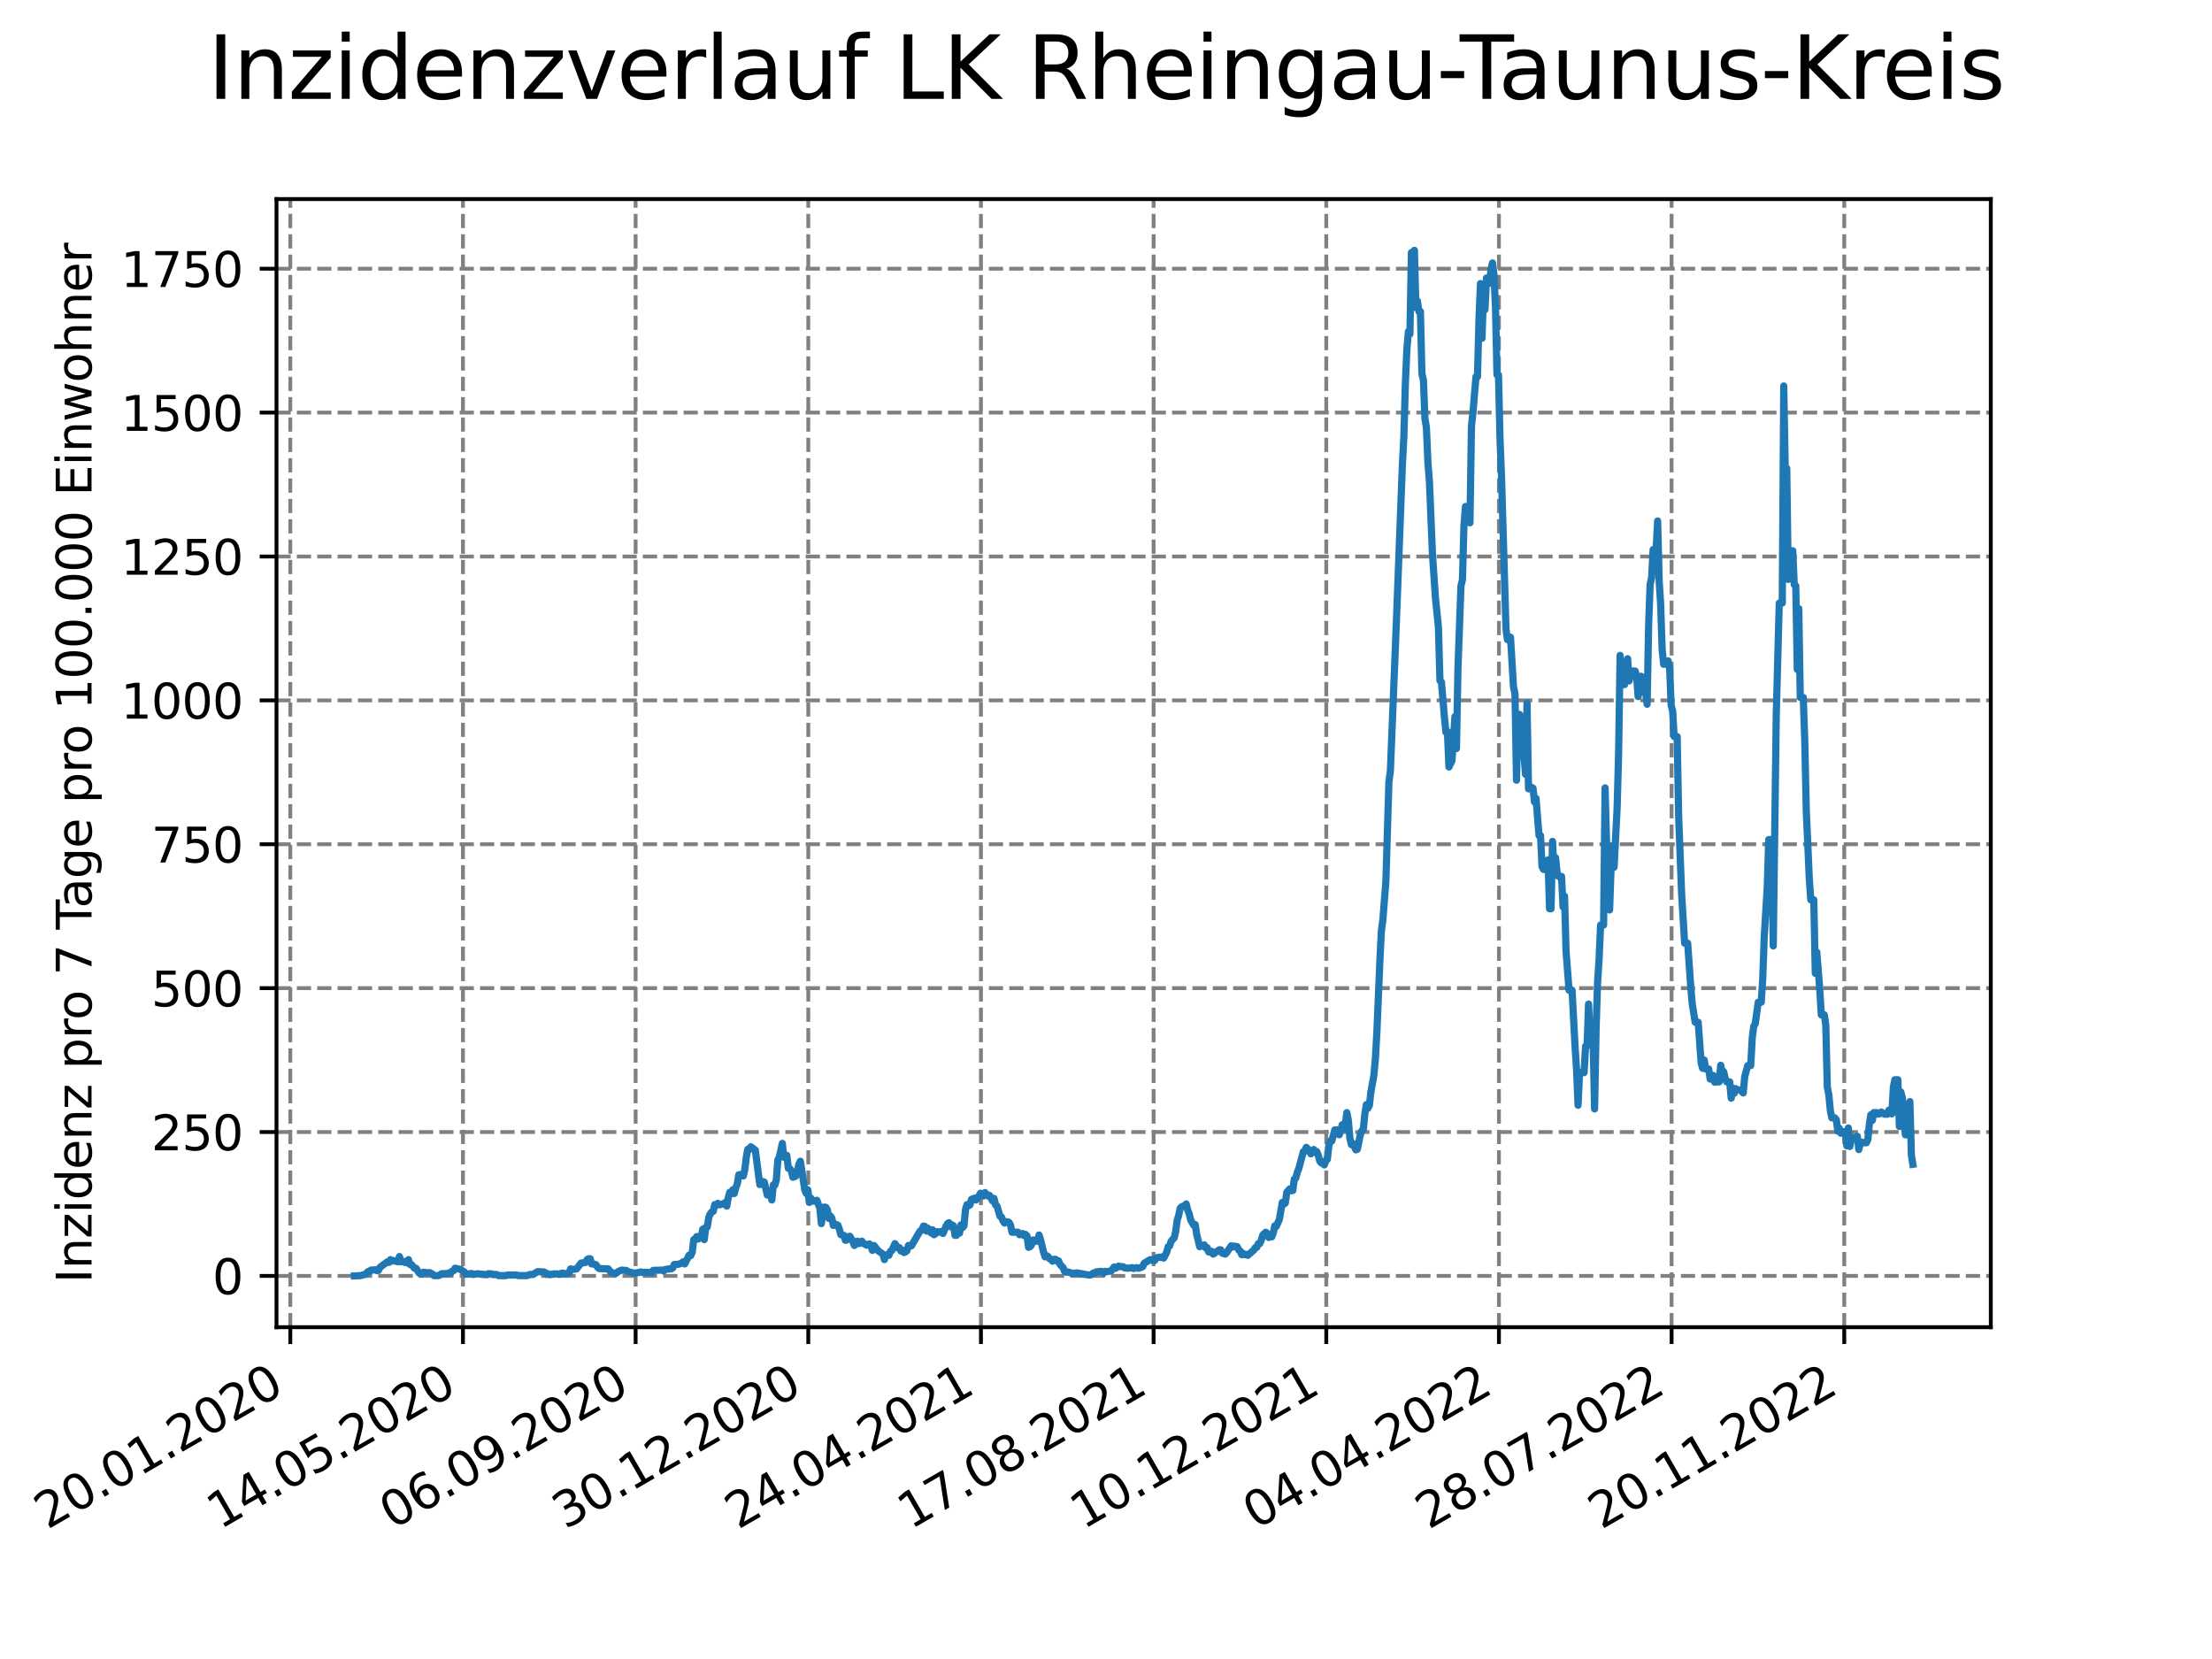<?xml version="1.0" encoding="utf-8" standalone="no"?>
<!DOCTYPE svg PUBLIC "-//W3C//DTD SVG 1.1//EN"
  "http://www.w3.org/Graphics/SVG/1.1/DTD/svg11.dtd">
<svg xmlns:xlink="http://www.w3.org/1999/xlink" width="460.8pt" height="345.6pt" viewBox="0 0 460.8 345.6" xmlns="http://www.w3.org/2000/svg" version="1.1">
 <defs>
  <style type="text/css">*{stroke-linejoin: round; stroke-linecap: butt}</style>
 </defs>
 <g id="figure_1">
  <g id="patch_1">
   <path d="M 0 345.6 
L 460.8 345.6 
L 460.8 0 
L 0 0 
z
" style="fill: #ffffff"/>
  </g>
  <g id="axes_1">
   <g id="patch_2">
    <path d="M 57.6 276.48 
L 414.72 276.48 
L 414.72 41.472 
L 57.6 41.472 
z
" style="fill: #ffffff"/>
   </g>
   <g id="matplotlib.axis_1">
    <g id="xtick_1">
     <g id="line2d_1">
      <path d="M 60.475 276.48 
L 60.475 41.472 
" clip-path="url(#p8f40df8f2f)" style="fill: none; stroke-dasharray: 2.96,1.28; stroke-dashoffset: 0; stroke: #808080; stroke-width: 0.8"/>
     </g>
     <g id="line2d_2">
      <defs>
       <path id="m6122c635f5" d="M 0 0 
L 0 3.5 
" style="stroke: #000000; stroke-width: 0.8"/>
      </defs>
      <g>
       <use xlink:href="#m6122c635f5" x="60.475" y="276.48" style="stroke: #000000; stroke-width: 0.8"/>
      </g>
     </g>
     <g id="text_1">
      <!-- 20.01.2020 -->
      <g transform="translate(9.85 318.689) rotate(-30) scale(0.1 -0.1)">
       <defs>
        <path id="DejaVuSans-32" d="M 1228 531 
L 3431 531 
L 3431 0 
L 469 0 
L 469 531 
Q 828 903 1448 1529 
Q 2069 2156 2228 2338 
Q 2531 2678 2651 2914 
Q 2772 3150 2772 3378 
Q 2772 3750 2511 3984 
Q 2250 4219 1831 4219 
Q 1534 4219 1204 4116 
Q 875 4013 500 3803 
L 500 4441 
Q 881 4594 1212 4672 
Q 1544 4750 1819 4750 
Q 2544 4750 2975 4387 
Q 3406 4025 3406 3419 
Q 3406 3131 3298 2873 
Q 3191 2616 2906 2266 
Q 2828 2175 2409 1742 
Q 1991 1309 1228 531 
z
" transform="scale(0.016)"/>
        <path id="DejaVuSans-30" d="M 2034 4250 
Q 1547 4250 1301 3770 
Q 1056 3291 1056 2328 
Q 1056 1369 1301 889 
Q 1547 409 2034 409 
Q 2525 409 2770 889 
Q 3016 1369 3016 2328 
Q 3016 3291 2770 3770 
Q 2525 4250 2034 4250 
z
M 2034 4750 
Q 2819 4750 3233 4129 
Q 3647 3509 3647 2328 
Q 3647 1150 3233 529 
Q 2819 -91 2034 -91 
Q 1250 -91 836 529 
Q 422 1150 422 2328 
Q 422 3509 836 4129 
Q 1250 4750 2034 4750 
z
" transform="scale(0.016)"/>
        <path id="DejaVuSans-2e" d="M 684 794 
L 1344 794 
L 1344 0 
L 684 0 
L 684 794 
z
" transform="scale(0.016)"/>
        <path id="DejaVuSans-31" d="M 794 531 
L 1825 531 
L 1825 4091 
L 703 3866 
L 703 4441 
L 1819 4666 
L 2450 4666 
L 2450 531 
L 3481 531 
L 3481 0 
L 794 0 
L 794 531 
z
" transform="scale(0.016)"/>
       </defs>
       <use xlink:href="#DejaVuSans-32"/>
       <use xlink:href="#DejaVuSans-30" x="63.623"/>
       <use xlink:href="#DejaVuSans-2e" x="127.246"/>
       <use xlink:href="#DejaVuSans-30" x="159.033"/>
       <use xlink:href="#DejaVuSans-31" x="222.656"/>
       <use xlink:href="#DejaVuSans-2e" x="286.279"/>
       <use xlink:href="#DejaVuSans-32" x="318.066"/>
       <use xlink:href="#DejaVuSans-30" x="381.689"/>
       <use xlink:href="#DejaVuSans-32" x="445.312"/>
       <use xlink:href="#DejaVuSans-30" x="508.936"/>
      </g>
     </g>
    </g>
    <g id="xtick_2">
     <g id="line2d_3">
      <path d="M 96.443 276.48 
L 96.443 41.472 
" clip-path="url(#p8f40df8f2f)" style="fill: none; stroke-dasharray: 2.96,1.28; stroke-dashoffset: 0; stroke: #808080; stroke-width: 0.8"/>
     </g>
     <g id="line2d_4">
      <g>
       <use xlink:href="#m6122c635f5" x="96.443" y="276.48" style="stroke: #000000; stroke-width: 0.8"/>
      </g>
     </g>
     <g id="text_2">
      <!-- 14.05.2020 -->
      <g transform="translate(45.818 318.689) rotate(-30) scale(0.1 -0.1)">
       <defs>
        <path id="DejaVuSans-34" d="M 2419 4116 
L 825 1625 
L 2419 1625 
L 2419 4116 
z
M 2253 4666 
L 3047 4666 
L 3047 1625 
L 3713 1625 
L 3713 1100 
L 3047 1100 
L 3047 0 
L 2419 0 
L 2419 1100 
L 313 1100 
L 313 1709 
L 2253 4666 
z
" transform="scale(0.016)"/>
        <path id="DejaVuSans-35" d="M 691 4666 
L 3169 4666 
L 3169 4134 
L 1269 4134 
L 1269 2991 
Q 1406 3038 1543 3061 
Q 1681 3084 1819 3084 
Q 2600 3084 3056 2656 
Q 3513 2228 3513 1497 
Q 3513 744 3044 326 
Q 2575 -91 1722 -91 
Q 1428 -91 1123 -41 
Q 819 9 494 109 
L 494 744 
Q 775 591 1075 516 
Q 1375 441 1709 441 
Q 2250 441 2565 725 
Q 2881 1009 2881 1497 
Q 2881 1984 2565 2268 
Q 2250 2553 1709 2553 
Q 1456 2553 1204 2497 
Q 953 2441 691 2322 
L 691 4666 
z
" transform="scale(0.016)"/>
       </defs>
       <use xlink:href="#DejaVuSans-31"/>
       <use xlink:href="#DejaVuSans-34" x="63.623"/>
       <use xlink:href="#DejaVuSans-2e" x="127.246"/>
       <use xlink:href="#DejaVuSans-30" x="159.033"/>
       <use xlink:href="#DejaVuSans-35" x="222.656"/>
       <use xlink:href="#DejaVuSans-2e" x="286.279"/>
       <use xlink:href="#DejaVuSans-32" x="318.066"/>
       <use xlink:href="#DejaVuSans-30" x="381.689"/>
       <use xlink:href="#DejaVuSans-32" x="445.312"/>
       <use xlink:href="#DejaVuSans-30" x="508.936"/>
      </g>
     </g>
    </g>
    <g id="xtick_3">
     <g id="line2d_5">
      <path d="M 132.412 276.48 
L 132.412 41.472 
" clip-path="url(#p8f40df8f2f)" style="fill: none; stroke-dasharray: 2.96,1.28; stroke-dashoffset: 0; stroke: #808080; stroke-width: 0.8"/>
     </g>
     <g id="line2d_6">
      <g>
       <use xlink:href="#m6122c635f5" x="132.412" y="276.48" style="stroke: #000000; stroke-width: 0.8"/>
      </g>
     </g>
     <g id="text_3">
      <!-- 06.09.2020 -->
      <g transform="translate(81.787 318.689) rotate(-30) scale(0.1 -0.1)">
       <defs>
        <path id="DejaVuSans-36" d="M 2113 2584 
Q 1688 2584 1439 2293 
Q 1191 2003 1191 1497 
Q 1191 994 1439 701 
Q 1688 409 2113 409 
Q 2538 409 2786 701 
Q 3034 994 3034 1497 
Q 3034 2003 2786 2293 
Q 2538 2584 2113 2584 
z
M 3366 4563 
L 3366 3988 
Q 3128 4100 2886 4159 
Q 2644 4219 2406 4219 
Q 1781 4219 1451 3797 
Q 1122 3375 1075 2522 
Q 1259 2794 1537 2939 
Q 1816 3084 2150 3084 
Q 2853 3084 3261 2657 
Q 3669 2231 3669 1497 
Q 3669 778 3244 343 
Q 2819 -91 2113 -91 
Q 1303 -91 875 529 
Q 447 1150 447 2328 
Q 447 3434 972 4092 
Q 1497 4750 2381 4750 
Q 2619 4750 2861 4703 
Q 3103 4656 3366 4563 
z
" transform="scale(0.016)"/>
        <path id="DejaVuSans-39" d="M 703 97 
L 703 672 
Q 941 559 1184 500 
Q 1428 441 1663 441 
Q 2288 441 2617 861 
Q 2947 1281 2994 2138 
Q 2813 1869 2534 1725 
Q 2256 1581 1919 1581 
Q 1219 1581 811 2004 
Q 403 2428 403 3163 
Q 403 3881 828 4315 
Q 1253 4750 1959 4750 
Q 2769 4750 3195 4129 
Q 3622 3509 3622 2328 
Q 3622 1225 3098 567 
Q 2575 -91 1691 -91 
Q 1453 -91 1209 -44 
Q 966 3 703 97 
z
M 1959 2075 
Q 2384 2075 2632 2365 
Q 2881 2656 2881 3163 
Q 2881 3666 2632 3958 
Q 2384 4250 1959 4250 
Q 1534 4250 1286 3958 
Q 1038 3666 1038 3163 
Q 1038 2656 1286 2365 
Q 1534 2075 1959 2075 
z
" transform="scale(0.016)"/>
       </defs>
       <use xlink:href="#DejaVuSans-30"/>
       <use xlink:href="#DejaVuSans-36" x="63.623"/>
       <use xlink:href="#DejaVuSans-2e" x="127.246"/>
       <use xlink:href="#DejaVuSans-30" x="159.033"/>
       <use xlink:href="#DejaVuSans-39" x="222.656"/>
       <use xlink:href="#DejaVuSans-2e" x="286.279"/>
       <use xlink:href="#DejaVuSans-32" x="318.066"/>
       <use xlink:href="#DejaVuSans-30" x="381.689"/>
       <use xlink:href="#DejaVuSans-32" x="445.312"/>
       <use xlink:href="#DejaVuSans-30" x="508.936"/>
      </g>
     </g>
    </g>
    <g id="xtick_4">
     <g id="line2d_7">
      <path d="M 168.38 276.48 
L 168.38 41.472 
" clip-path="url(#p8f40df8f2f)" style="fill: none; stroke-dasharray: 2.96,1.28; stroke-dashoffset: 0; stroke: #808080; stroke-width: 0.8"/>
     </g>
     <g id="line2d_8">
      <g>
       <use xlink:href="#m6122c635f5" x="168.38" y="276.48" style="stroke: #000000; stroke-width: 0.8"/>
      </g>
     </g>
     <g id="text_4">
      <!-- 30.12.2020 -->
      <g transform="translate(117.755 318.689) rotate(-30) scale(0.1 -0.1)">
       <defs>
        <path id="DejaVuSans-33" d="M 2597 2516 
Q 3050 2419 3304 2112 
Q 3559 1806 3559 1356 
Q 3559 666 3084 287 
Q 2609 -91 1734 -91 
Q 1441 -91 1130 -33 
Q 819 25 488 141 
L 488 750 
Q 750 597 1062 519 
Q 1375 441 1716 441 
Q 2309 441 2620 675 
Q 2931 909 2931 1356 
Q 2931 1769 2642 2001 
Q 2353 2234 1838 2234 
L 1294 2234 
L 1294 2753 
L 1863 2753 
Q 2328 2753 2575 2939 
Q 2822 3125 2822 3475 
Q 2822 3834 2567 4026 
Q 2313 4219 1838 4219 
Q 1578 4219 1281 4162 
Q 984 4106 628 3988 
L 628 4550 
Q 988 4650 1302 4700 
Q 1616 4750 1894 4750 
Q 2613 4750 3031 4423 
Q 3450 4097 3450 3541 
Q 3450 3153 3228 2886 
Q 3006 2619 2597 2516 
z
" transform="scale(0.016)"/>
       </defs>
       <use xlink:href="#DejaVuSans-33"/>
       <use xlink:href="#DejaVuSans-30" x="63.623"/>
       <use xlink:href="#DejaVuSans-2e" x="127.246"/>
       <use xlink:href="#DejaVuSans-31" x="159.033"/>
       <use xlink:href="#DejaVuSans-32" x="222.656"/>
       <use xlink:href="#DejaVuSans-2e" x="286.279"/>
       <use xlink:href="#DejaVuSans-32" x="318.066"/>
       <use xlink:href="#DejaVuSans-30" x="381.689"/>
       <use xlink:href="#DejaVuSans-32" x="445.312"/>
       <use xlink:href="#DejaVuSans-30" x="508.936"/>
      </g>
     </g>
    </g>
    <g id="xtick_5">
     <g id="line2d_9">
      <path d="M 204.349 276.48 
L 204.349 41.472 
" clip-path="url(#p8f40df8f2f)" style="fill: none; stroke-dasharray: 2.96,1.28; stroke-dashoffset: 0; stroke: #808080; stroke-width: 0.8"/>
     </g>
     <g id="line2d_10">
      <g>
       <use xlink:href="#m6122c635f5" x="204.349" y="276.48" style="stroke: #000000; stroke-width: 0.8"/>
      </g>
     </g>
     <g id="text_5">
      <!-- 24.04.2021 -->
      <g transform="translate(153.724 318.689) rotate(-30) scale(0.1 -0.1)">
       <use xlink:href="#DejaVuSans-32"/>
       <use xlink:href="#DejaVuSans-34" x="63.623"/>
       <use xlink:href="#DejaVuSans-2e" x="127.246"/>
       <use xlink:href="#DejaVuSans-30" x="159.033"/>
       <use xlink:href="#DejaVuSans-34" x="222.656"/>
       <use xlink:href="#DejaVuSans-2e" x="286.279"/>
       <use xlink:href="#DejaVuSans-32" x="318.066"/>
       <use xlink:href="#DejaVuSans-30" x="381.689"/>
       <use xlink:href="#DejaVuSans-32" x="445.312"/>
       <use xlink:href="#DejaVuSans-31" x="508.936"/>
      </g>
     </g>
    </g>
    <g id="xtick_6">
     <g id="line2d_11">
      <path d="M 240.317 276.48 
L 240.317 41.472 
" clip-path="url(#p8f40df8f2f)" style="fill: none; stroke-dasharray: 2.96,1.28; stroke-dashoffset: 0; stroke: #808080; stroke-width: 0.8"/>
     </g>
     <g id="line2d_12">
      <g>
       <use xlink:href="#m6122c635f5" x="240.317" y="276.48" style="stroke: #000000; stroke-width: 0.8"/>
      </g>
     </g>
     <g id="text_6">
      <!-- 17.08.2021 -->
      <g transform="translate(189.692 318.689) rotate(-30) scale(0.1 -0.1)">
       <defs>
        <path id="DejaVuSans-37" d="M 525 4666 
L 3525 4666 
L 3525 4397 
L 1831 0 
L 1172 0 
L 2766 4134 
L 525 4134 
L 525 4666 
z
" transform="scale(0.016)"/>
        <path id="DejaVuSans-38" d="M 2034 2216 
Q 1584 2216 1326 1975 
Q 1069 1734 1069 1313 
Q 1069 891 1326 650 
Q 1584 409 2034 409 
Q 2484 409 2743 651 
Q 3003 894 3003 1313 
Q 3003 1734 2745 1975 
Q 2488 2216 2034 2216 
z
M 1403 2484 
Q 997 2584 770 2862 
Q 544 3141 544 3541 
Q 544 4100 942 4425 
Q 1341 4750 2034 4750 
Q 2731 4750 3128 4425 
Q 3525 4100 3525 3541 
Q 3525 3141 3298 2862 
Q 3072 2584 2669 2484 
Q 3125 2378 3379 2068 
Q 3634 1759 3634 1313 
Q 3634 634 3220 271 
Q 2806 -91 2034 -91 
Q 1263 -91 848 271 
Q 434 634 434 1313 
Q 434 1759 690 2068 
Q 947 2378 1403 2484 
z
M 1172 3481 
Q 1172 3119 1398 2916 
Q 1625 2713 2034 2713 
Q 2441 2713 2670 2916 
Q 2900 3119 2900 3481 
Q 2900 3844 2670 4047 
Q 2441 4250 2034 4250 
Q 1625 4250 1398 4047 
Q 1172 3844 1172 3481 
z
" transform="scale(0.016)"/>
       </defs>
       <use xlink:href="#DejaVuSans-31"/>
       <use xlink:href="#DejaVuSans-37" x="63.623"/>
       <use xlink:href="#DejaVuSans-2e" x="127.246"/>
       <use xlink:href="#DejaVuSans-30" x="159.033"/>
       <use xlink:href="#DejaVuSans-38" x="222.656"/>
       <use xlink:href="#DejaVuSans-2e" x="286.279"/>
       <use xlink:href="#DejaVuSans-32" x="318.066"/>
       <use xlink:href="#DejaVuSans-30" x="381.689"/>
       <use xlink:href="#DejaVuSans-32" x="445.312"/>
       <use xlink:href="#DejaVuSans-31" x="508.936"/>
      </g>
     </g>
    </g>
    <g id="xtick_7">
     <g id="line2d_13">
      <path d="M 276.286 276.48 
L 276.286 41.472 
" clip-path="url(#p8f40df8f2f)" style="fill: none; stroke-dasharray: 2.96,1.28; stroke-dashoffset: 0; stroke: #808080; stroke-width: 0.8"/>
     </g>
     <g id="line2d_14">
      <g>
       <use xlink:href="#m6122c635f5" x="276.286" y="276.48" style="stroke: #000000; stroke-width: 0.8"/>
      </g>
     </g>
     <g id="text_7">
      <!-- 10.12.2021 -->
      <g transform="translate(225.66 318.689) rotate(-30) scale(0.1 -0.1)">
       <use xlink:href="#DejaVuSans-31"/>
       <use xlink:href="#DejaVuSans-30" x="63.623"/>
       <use xlink:href="#DejaVuSans-2e" x="127.246"/>
       <use xlink:href="#DejaVuSans-31" x="159.033"/>
       <use xlink:href="#DejaVuSans-32" x="222.656"/>
       <use xlink:href="#DejaVuSans-2e" x="286.279"/>
       <use xlink:href="#DejaVuSans-32" x="318.066"/>
       <use xlink:href="#DejaVuSans-30" x="381.689"/>
       <use xlink:href="#DejaVuSans-32" x="445.312"/>
       <use xlink:href="#DejaVuSans-31" x="508.936"/>
      </g>
     </g>
    </g>
    <g id="xtick_8">
     <g id="line2d_15">
      <path d="M 312.254 276.48 
L 312.254 41.472 
" clip-path="url(#p8f40df8f2f)" style="fill: none; stroke-dasharray: 2.96,1.28; stroke-dashoffset: 0; stroke: #808080; stroke-width: 0.8"/>
     </g>
     <g id="line2d_16">
      <g>
       <use xlink:href="#m6122c635f5" x="312.254" y="276.48" style="stroke: #000000; stroke-width: 0.8"/>
      </g>
     </g>
     <g id="text_8">
      <!-- 04.04.2022 -->
      <g transform="translate(261.629 318.689) rotate(-30) scale(0.1 -0.1)">
       <use xlink:href="#DejaVuSans-30"/>
       <use xlink:href="#DejaVuSans-34" x="63.623"/>
       <use xlink:href="#DejaVuSans-2e" x="127.246"/>
       <use xlink:href="#DejaVuSans-30" x="159.033"/>
       <use xlink:href="#DejaVuSans-34" x="222.656"/>
       <use xlink:href="#DejaVuSans-2e" x="286.279"/>
       <use xlink:href="#DejaVuSans-32" x="318.066"/>
       <use xlink:href="#DejaVuSans-30" x="381.689"/>
       <use xlink:href="#DejaVuSans-32" x="445.312"/>
       <use xlink:href="#DejaVuSans-32" x="508.936"/>
      </g>
     </g>
    </g>
    <g id="xtick_9">
     <g id="line2d_17">
      <path d="M 348.223 276.48 
L 348.223 41.472 
" clip-path="url(#p8f40df8f2f)" style="fill: none; stroke-dasharray: 2.96,1.28; stroke-dashoffset: 0; stroke: #808080; stroke-width: 0.8"/>
     </g>
     <g id="line2d_18">
      <g>
       <use xlink:href="#m6122c635f5" x="348.223" y="276.48" style="stroke: #000000; stroke-width: 0.8"/>
      </g>
     </g>
     <g id="text_9">
      <!-- 28.07.2022 -->
      <g transform="translate(297.597 318.689) rotate(-30) scale(0.1 -0.1)">
       <use xlink:href="#DejaVuSans-32"/>
       <use xlink:href="#DejaVuSans-38" x="63.623"/>
       <use xlink:href="#DejaVuSans-2e" x="127.246"/>
       <use xlink:href="#DejaVuSans-30" x="159.033"/>
       <use xlink:href="#DejaVuSans-37" x="222.656"/>
       <use xlink:href="#DejaVuSans-2e" x="286.279"/>
       <use xlink:href="#DejaVuSans-32" x="318.066"/>
       <use xlink:href="#DejaVuSans-30" x="381.689"/>
       <use xlink:href="#DejaVuSans-32" x="445.312"/>
       <use xlink:href="#DejaVuSans-32" x="508.936"/>
      </g>
     </g>
    </g>
    <g id="xtick_10">
     <g id="line2d_19">
      <path d="M 384.191 276.48 
L 384.191 41.472 
" clip-path="url(#p8f40df8f2f)" style="fill: none; stroke-dasharray: 2.96,1.28; stroke-dashoffset: 0; stroke: #808080; stroke-width: 0.8"/>
     </g>
     <g id="line2d_20">
      <g>
       <use xlink:href="#m6122c635f5" x="384.191" y="276.48" style="stroke: #000000; stroke-width: 0.8"/>
      </g>
     </g>
     <g id="text_10">
      <!-- 20.11.2022 -->
      <g transform="translate(333.566 318.689) rotate(-30) scale(0.1 -0.1)">
       <use xlink:href="#DejaVuSans-32"/>
       <use xlink:href="#DejaVuSans-30" x="63.623"/>
       <use xlink:href="#DejaVuSans-2e" x="127.246"/>
       <use xlink:href="#DejaVuSans-31" x="159.033"/>
       <use xlink:href="#DejaVuSans-31" x="222.656"/>
       <use xlink:href="#DejaVuSans-2e" x="286.279"/>
       <use xlink:href="#DejaVuSans-32" x="318.066"/>
       <use xlink:href="#DejaVuSans-30" x="381.689"/>
       <use xlink:href="#DejaVuSans-32" x="445.312"/>
       <use xlink:href="#DejaVuSans-32" x="508.936"/>
      </g>
     </g>
    </g>
   </g>
   <g id="matplotlib.axis_2">
    <g id="ytick_1">
     <g id="line2d_21">
      <path d="M 57.6 265.798 
L 414.72 265.798 
" clip-path="url(#p8f40df8f2f)" style="fill: none; stroke-dasharray: 2.96,1.28; stroke-dashoffset: 0; stroke: #808080; stroke-width: 0.8"/>
     </g>
     <g id="line2d_22">
      <defs>
       <path id="m038fc70885" d="M 0 0 
L -3.5 0 
" style="stroke: #000000; stroke-width: 0.8"/>
      </defs>
      <g>
       <use xlink:href="#m038fc70885" x="57.6" y="265.798" style="stroke: #000000; stroke-width: 0.8"/>
      </g>
     </g>
     <g id="text_11">
      <!-- 0 -->
      <g transform="translate(44.237 269.597) scale(0.1 -0.1)">
       <use xlink:href="#DejaVuSans-30"/>
      </g>
     </g>
    </g>
    <g id="ytick_2">
     <g id="line2d_23">
      <path d="M 57.6 235.824 
L 414.72 235.824 
" clip-path="url(#p8f40df8f2f)" style="fill: none; stroke-dasharray: 2.96,1.28; stroke-dashoffset: 0; stroke: #808080; stroke-width: 0.8"/>
     </g>
     <g id="line2d_24">
      <g>
       <use xlink:href="#m038fc70885" x="57.6" y="235.824" style="stroke: #000000; stroke-width: 0.8"/>
      </g>
     </g>
     <g id="text_12">
      <!-- 250 -->
      <g transform="translate(31.512 239.623) scale(0.1 -0.1)">
       <use xlink:href="#DejaVuSans-32"/>
       <use xlink:href="#DejaVuSans-35" x="63.623"/>
       <use xlink:href="#DejaVuSans-30" x="127.246"/>
      </g>
     </g>
    </g>
    <g id="ytick_3">
     <g id="line2d_25">
      <path d="M 57.6 205.849 
L 414.72 205.849 
" clip-path="url(#p8f40df8f2f)" style="fill: none; stroke-dasharray: 2.96,1.28; stroke-dashoffset: 0; stroke: #808080; stroke-width: 0.8"/>
     </g>
     <g id="line2d_26">
      <g>
       <use xlink:href="#m038fc70885" x="57.6" y="205.849" style="stroke: #000000; stroke-width: 0.8"/>
      </g>
     </g>
     <g id="text_13">
      <!-- 500 -->
      <g transform="translate(31.512 209.649) scale(0.1 -0.1)">
       <use xlink:href="#DejaVuSans-35"/>
       <use xlink:href="#DejaVuSans-30" x="63.623"/>
       <use xlink:href="#DejaVuSans-30" x="127.246"/>
      </g>
     </g>
    </g>
    <g id="ytick_4">
     <g id="line2d_27">
      <path d="M 57.6 175.875 
L 414.72 175.875 
" clip-path="url(#p8f40df8f2f)" style="fill: none; stroke-dasharray: 2.96,1.28; stroke-dashoffset: 0; stroke: #808080; stroke-width: 0.8"/>
     </g>
     <g id="line2d_28">
      <g>
       <use xlink:href="#m038fc70885" x="57.6" y="175.875" style="stroke: #000000; stroke-width: 0.8"/>
      </g>
     </g>
     <g id="text_14">
      <!-- 750 -->
      <g transform="translate(31.512 179.675) scale(0.1 -0.1)">
       <use xlink:href="#DejaVuSans-37"/>
       <use xlink:href="#DejaVuSans-35" x="63.623"/>
       <use xlink:href="#DejaVuSans-30" x="127.246"/>
      </g>
     </g>
    </g>
    <g id="ytick_5">
     <g id="line2d_29">
      <path d="M 57.6 145.901 
L 414.72 145.901 
" clip-path="url(#p8f40df8f2f)" style="fill: none; stroke-dasharray: 2.96,1.28; stroke-dashoffset: 0; stroke: #808080; stroke-width: 0.8"/>
     </g>
     <g id="line2d_30">
      <g>
       <use xlink:href="#m038fc70885" x="57.6" y="145.901" style="stroke: #000000; stroke-width: 0.8"/>
      </g>
     </g>
     <g id="text_15">
      <!-- 1000 -->
      <g transform="translate(25.15 149.7) scale(0.1 -0.1)">
       <use xlink:href="#DejaVuSans-31"/>
       <use xlink:href="#DejaVuSans-30" x="63.623"/>
       <use xlink:href="#DejaVuSans-30" x="127.246"/>
       <use xlink:href="#DejaVuSans-30" x="190.869"/>
      </g>
     </g>
    </g>
    <g id="ytick_6">
     <g id="line2d_31">
      <path d="M 57.6 115.927 
L 414.72 115.927 
" clip-path="url(#p8f40df8f2f)" style="fill: none; stroke-dasharray: 2.96,1.28; stroke-dashoffset: 0; stroke: #808080; stroke-width: 0.8"/>
     </g>
     <g id="line2d_32">
      <g>
       <use xlink:href="#m038fc70885" x="57.6" y="115.927" style="stroke: #000000; stroke-width: 0.8"/>
      </g>
     </g>
     <g id="text_16">
      <!-- 1250 -->
      <g transform="translate(25.15 119.726) scale(0.1 -0.1)">
       <use xlink:href="#DejaVuSans-31"/>
       <use xlink:href="#DejaVuSans-32" x="63.623"/>
       <use xlink:href="#DejaVuSans-35" x="127.246"/>
       <use xlink:href="#DejaVuSans-30" x="190.869"/>
      </g>
     </g>
    </g>
    <g id="ytick_7">
     <g id="line2d_33">
      <path d="M 57.6 85.953 
L 414.72 85.953 
" clip-path="url(#p8f40df8f2f)" style="fill: none; stroke-dasharray: 2.96,1.28; stroke-dashoffset: 0; stroke: #808080; stroke-width: 0.8"/>
     </g>
     <g id="line2d_34">
      <g>
       <use xlink:href="#m038fc70885" x="57.6" y="85.953" style="stroke: #000000; stroke-width: 0.8"/>
      </g>
     </g>
     <g id="text_17">
      <!-- 1500 -->
      <g transform="translate(25.15 89.752) scale(0.1 -0.1)">
       <use xlink:href="#DejaVuSans-31"/>
       <use xlink:href="#DejaVuSans-35" x="63.623"/>
       <use xlink:href="#DejaVuSans-30" x="127.246"/>
       <use xlink:href="#DejaVuSans-30" x="190.869"/>
      </g>
     </g>
    </g>
    <g id="ytick_8">
     <g id="line2d_35">
      <path d="M 57.6 55.979 
L 414.72 55.979 
" clip-path="url(#p8f40df8f2f)" style="fill: none; stroke-dasharray: 2.96,1.28; stroke-dashoffset: 0; stroke: #808080; stroke-width: 0.8"/>
     </g>
     <g id="line2d_36">
      <g>
       <use xlink:href="#m038fc70885" x="57.6" y="55.979" style="stroke: #000000; stroke-width: 0.8"/>
      </g>
     </g>
     <g id="text_18">
      <!-- 1750 -->
      <g transform="translate(25.15 59.778) scale(0.1 -0.1)">
       <use xlink:href="#DejaVuSans-31"/>
       <use xlink:href="#DejaVuSans-37" x="63.623"/>
       <use xlink:href="#DejaVuSans-35" x="127.246"/>
       <use xlink:href="#DejaVuSans-30" x="190.869"/>
      </g>
     </g>
    </g>
    <g id="text_19">
     <!-- Inzidenz pro 7 Tage pro 100.000 Einwohner -->
     <g transform="translate(19.07 267.301) rotate(-90) scale(0.1 -0.1)">
      <defs>
       <path id="DejaVuSans-49" d="M 628 4666 
L 1259 4666 
L 1259 0 
L 628 0 
L 628 4666 
z
" transform="scale(0.016)"/>
       <path id="DejaVuSans-6e" d="M 3513 2113 
L 3513 0 
L 2938 0 
L 2938 2094 
Q 2938 2591 2744 2837 
Q 2550 3084 2163 3084 
Q 1697 3084 1428 2787 
Q 1159 2491 1159 1978 
L 1159 0 
L 581 0 
L 581 3500 
L 1159 3500 
L 1159 2956 
Q 1366 3272 1645 3428 
Q 1925 3584 2291 3584 
Q 2894 3584 3203 3211 
Q 3513 2838 3513 2113 
z
" transform="scale(0.016)"/>
       <path id="DejaVuSans-7a" d="M 353 3500 
L 3084 3500 
L 3084 2975 
L 922 459 
L 3084 459 
L 3084 0 
L 275 0 
L 275 525 
L 2438 3041 
L 353 3041 
L 353 3500 
z
" transform="scale(0.016)"/>
       <path id="DejaVuSans-69" d="M 603 3500 
L 1178 3500 
L 1178 0 
L 603 0 
L 603 3500 
z
M 603 4863 
L 1178 4863 
L 1178 4134 
L 603 4134 
L 603 4863 
z
" transform="scale(0.016)"/>
       <path id="DejaVuSans-64" d="M 2906 2969 
L 2906 4863 
L 3481 4863 
L 3481 0 
L 2906 0 
L 2906 525 
Q 2725 213 2448 61 
Q 2172 -91 1784 -91 
Q 1150 -91 751 415 
Q 353 922 353 1747 
Q 353 2572 751 3078 
Q 1150 3584 1784 3584 
Q 2172 3584 2448 3432 
Q 2725 3281 2906 2969 
z
M 947 1747 
Q 947 1113 1208 752 
Q 1469 391 1925 391 
Q 2381 391 2643 752 
Q 2906 1113 2906 1747 
Q 2906 2381 2643 2742 
Q 2381 3103 1925 3103 
Q 1469 3103 1208 2742 
Q 947 2381 947 1747 
z
" transform="scale(0.016)"/>
       <path id="DejaVuSans-65" d="M 3597 1894 
L 3597 1613 
L 953 1613 
Q 991 1019 1311 708 
Q 1631 397 2203 397 
Q 2534 397 2845 478 
Q 3156 559 3463 722 
L 3463 178 
Q 3153 47 2828 -22 
Q 2503 -91 2169 -91 
Q 1331 -91 842 396 
Q 353 884 353 1716 
Q 353 2575 817 3079 
Q 1281 3584 2069 3584 
Q 2775 3584 3186 3129 
Q 3597 2675 3597 1894 
z
M 3022 2063 
Q 3016 2534 2758 2815 
Q 2500 3097 2075 3097 
Q 1594 3097 1305 2825 
Q 1016 2553 972 2059 
L 3022 2063 
z
" transform="scale(0.016)"/>
       <path id="DejaVuSans-20" transform="scale(0.016)"/>
       <path id="DejaVuSans-70" d="M 1159 525 
L 1159 -1331 
L 581 -1331 
L 581 3500 
L 1159 3500 
L 1159 2969 
Q 1341 3281 1617 3432 
Q 1894 3584 2278 3584 
Q 2916 3584 3314 3078 
Q 3713 2572 3713 1747 
Q 3713 922 3314 415 
Q 2916 -91 2278 -91 
Q 1894 -91 1617 61 
Q 1341 213 1159 525 
z
M 3116 1747 
Q 3116 2381 2855 2742 
Q 2594 3103 2138 3103 
Q 1681 3103 1420 2742 
Q 1159 2381 1159 1747 
Q 1159 1113 1420 752 
Q 1681 391 2138 391 
Q 2594 391 2855 752 
Q 3116 1113 3116 1747 
z
" transform="scale(0.016)"/>
       <path id="DejaVuSans-72" d="M 2631 2963 
Q 2534 3019 2420 3045 
Q 2306 3072 2169 3072 
Q 1681 3072 1420 2755 
Q 1159 2438 1159 1844 
L 1159 0 
L 581 0 
L 581 3500 
L 1159 3500 
L 1159 2956 
Q 1341 3275 1631 3429 
Q 1922 3584 2338 3584 
Q 2397 3584 2469 3576 
Q 2541 3569 2628 3553 
L 2631 2963 
z
" transform="scale(0.016)"/>
       <path id="DejaVuSans-6f" d="M 1959 3097 
Q 1497 3097 1228 2736 
Q 959 2375 959 1747 
Q 959 1119 1226 758 
Q 1494 397 1959 397 
Q 2419 397 2687 759 
Q 2956 1122 2956 1747 
Q 2956 2369 2687 2733 
Q 2419 3097 1959 3097 
z
M 1959 3584 
Q 2709 3584 3137 3096 
Q 3566 2609 3566 1747 
Q 3566 888 3137 398 
Q 2709 -91 1959 -91 
Q 1206 -91 779 398 
Q 353 888 353 1747 
Q 353 2609 779 3096 
Q 1206 3584 1959 3584 
z
" transform="scale(0.016)"/>
       <path id="DejaVuSans-54" d="M -19 4666 
L 3928 4666 
L 3928 4134 
L 2272 4134 
L 2272 0 
L 1638 0 
L 1638 4134 
L -19 4134 
L -19 4666 
z
" transform="scale(0.016)"/>
       <path id="DejaVuSans-61" d="M 2194 1759 
Q 1497 1759 1228 1600 
Q 959 1441 959 1056 
Q 959 750 1161 570 
Q 1363 391 1709 391 
Q 2188 391 2477 730 
Q 2766 1069 2766 1631 
L 2766 1759 
L 2194 1759 
z
M 3341 1997 
L 3341 0 
L 2766 0 
L 2766 531 
Q 2569 213 2275 61 
Q 1981 -91 1556 -91 
Q 1019 -91 701 211 
Q 384 513 384 1019 
Q 384 1609 779 1909 
Q 1175 2209 1959 2209 
L 2766 2209 
L 2766 2266 
Q 2766 2663 2505 2880 
Q 2244 3097 1772 3097 
Q 1472 3097 1187 3025 
Q 903 2953 641 2809 
L 641 3341 
Q 956 3463 1253 3523 
Q 1550 3584 1831 3584 
Q 2591 3584 2966 3190 
Q 3341 2797 3341 1997 
z
" transform="scale(0.016)"/>
       <path id="DejaVuSans-67" d="M 2906 1791 
Q 2906 2416 2648 2759 
Q 2391 3103 1925 3103 
Q 1463 3103 1205 2759 
Q 947 2416 947 1791 
Q 947 1169 1205 825 
Q 1463 481 1925 481 
Q 2391 481 2648 825 
Q 2906 1169 2906 1791 
z
M 3481 434 
Q 3481 -459 3084 -895 
Q 2688 -1331 1869 -1331 
Q 1566 -1331 1297 -1286 
Q 1028 -1241 775 -1147 
L 775 -588 
Q 1028 -725 1275 -790 
Q 1522 -856 1778 -856 
Q 2344 -856 2625 -561 
Q 2906 -266 2906 331 
L 2906 616 
Q 2728 306 2450 153 
Q 2172 0 1784 0 
Q 1141 0 747 490 
Q 353 981 353 1791 
Q 353 2603 747 3093 
Q 1141 3584 1784 3584 
Q 2172 3584 2450 3431 
Q 2728 3278 2906 2969 
L 2906 3500 
L 3481 3500 
L 3481 434 
z
" transform="scale(0.016)"/>
       <path id="DejaVuSans-45" d="M 628 4666 
L 3578 4666 
L 3578 4134 
L 1259 4134 
L 1259 2753 
L 3481 2753 
L 3481 2222 
L 1259 2222 
L 1259 531 
L 3634 531 
L 3634 0 
L 628 0 
L 628 4666 
z
" transform="scale(0.016)"/>
       <path id="DejaVuSans-77" d="M 269 3500 
L 844 3500 
L 1563 769 
L 2278 3500 
L 2956 3500 
L 3675 769 
L 4391 3500 
L 4966 3500 
L 4050 0 
L 3372 0 
L 2619 2869 
L 1863 0 
L 1184 0 
L 269 3500 
z
" transform="scale(0.016)"/>
       <path id="DejaVuSans-68" d="M 3513 2113 
L 3513 0 
L 2938 0 
L 2938 2094 
Q 2938 2591 2744 2837 
Q 2550 3084 2163 3084 
Q 1697 3084 1428 2787 
Q 1159 2491 1159 1978 
L 1159 0 
L 581 0 
L 581 4863 
L 1159 4863 
L 1159 2956 
Q 1366 3272 1645 3428 
Q 1925 3584 2291 3584 
Q 2894 3584 3203 3211 
Q 3513 2838 3513 2113 
z
" transform="scale(0.016)"/>
      </defs>
      <use xlink:href="#DejaVuSans-49"/>
      <use xlink:href="#DejaVuSans-6e" x="29.492"/>
      <use xlink:href="#DejaVuSans-7a" x="92.871"/>
      <use xlink:href="#DejaVuSans-69" x="145.361"/>
      <use xlink:href="#DejaVuSans-64" x="173.145"/>
      <use xlink:href="#DejaVuSans-65" x="236.621"/>
      <use xlink:href="#DejaVuSans-6e" x="298.145"/>
      <use xlink:href="#DejaVuSans-7a" x="361.523"/>
      <use xlink:href="#DejaVuSans-20" x="414.014"/>
      <use xlink:href="#DejaVuSans-70" x="445.801"/>
      <use xlink:href="#DejaVuSans-72" x="509.277"/>
      <use xlink:href="#DejaVuSans-6f" x="548.141"/>
      <use xlink:href="#DejaVuSans-20" x="609.322"/>
      <use xlink:href="#DejaVuSans-37" x="641.109"/>
      <use xlink:href="#DejaVuSans-20" x="704.732"/>
      <use xlink:href="#DejaVuSans-54" x="736.52"/>
      <use xlink:href="#DejaVuSans-61" x="781.104"/>
      <use xlink:href="#DejaVuSans-67" x="842.383"/>
      <use xlink:href="#DejaVuSans-65" x="905.859"/>
      <use xlink:href="#DejaVuSans-20" x="967.383"/>
      <use xlink:href="#DejaVuSans-70" x="999.17"/>
      <use xlink:href="#DejaVuSans-72" x="1062.646"/>
      <use xlink:href="#DejaVuSans-6f" x="1101.51"/>
      <use xlink:href="#DejaVuSans-20" x="1162.691"/>
      <use xlink:href="#DejaVuSans-31" x="1194.479"/>
      <use xlink:href="#DejaVuSans-30" x="1258.102"/>
      <use xlink:href="#DejaVuSans-30" x="1321.725"/>
      <use xlink:href="#DejaVuSans-2e" x="1385.348"/>
      <use xlink:href="#DejaVuSans-30" x="1417.135"/>
      <use xlink:href="#DejaVuSans-30" x="1480.758"/>
      <use xlink:href="#DejaVuSans-30" x="1544.381"/>
      <use xlink:href="#DejaVuSans-20" x="1608.004"/>
      <use xlink:href="#DejaVuSans-45" x="1639.791"/>
      <use xlink:href="#DejaVuSans-69" x="1702.975"/>
      <use xlink:href="#DejaVuSans-6e" x="1730.758"/>
      <use xlink:href="#DejaVuSans-77" x="1794.137"/>
      <use xlink:href="#DejaVuSans-6f" x="1875.924"/>
      <use xlink:href="#DejaVuSans-68" x="1937.105"/>
      <use xlink:href="#DejaVuSans-6e" x="2000.484"/>
      <use xlink:href="#DejaVuSans-65" x="2063.863"/>
      <use xlink:href="#DejaVuSans-72" x="2125.387"/>
     </g>
    </g>
   </g>
   <g id="line2d_37">
    <path d="M 73.833 265.798 
L 75.084 265.734 
L 76.022 265.478 
L 76.335 265.285 
L 76.648 264.901 
L 76.96 264.965 
L 77.273 264.581 
L 78.211 264.517 
L 78.524 264.709 
L 78.837 264.645 
L 79.15 264.004 
L 80.714 262.851 
L 81.026 262.979 
L 81.339 262.403 
L 81.652 262.723 
L 81.965 262.595 
L 82.903 262.851 
L 83.216 261.762 
L 83.529 262.851 
L 83.841 262.723 
L 84.467 263.043 
L 85.092 262.403 
L 85.405 263.428 
L 85.718 263.428 
L 86.344 264.196 
L 86.656 264.196 
L 87.282 265.157 
L 87.595 265.413 
L 87.907 265.349 
L 88.22 265.029 
L 89.158 265.157 
L 89.471 265.093 
L 90.097 265.413 
L 90.41 265.734 
L 91.348 265.734 
L 91.661 265.606 
L 91.973 265.349 
L 93.224 265.285 
L 93.537 265.157 
L 93.85 265.221 
L 94.163 264.837 
L 94.476 264.709 
L 94.788 264.196 
L 96.039 264.453 
L 96.352 264.773 
L 96.665 264.901 
L 96.978 265.413 
L 97.916 265.349 
L 98.229 265.285 
L 98.542 265.478 
L 99.48 265.349 
L 100.105 265.413 
L 100.731 265.478 
L 101.356 265.542 
L 101.669 265.349 
L 102.295 265.349 
L 102.92 265.542 
L 103.233 265.478 
L 103.546 265.542 
L 103.859 265.734 
L 105.422 265.734 
L 105.735 265.606 
L 107.612 265.606 
L 107.925 265.734 
L 109.801 265.734 
L 110.427 265.478 
L 111.052 265.478 
L 111.991 264.901 
L 113.242 264.965 
L 113.554 265.093 
L 113.867 265.478 
L 114.18 265.349 
L 114.493 265.542 
L 115.431 265.349 
L 115.744 265.413 
L 116.057 265.349 
L 116.369 265.478 
L 116.682 265.478 
L 116.995 265.221 
L 117.308 265.221 
L 117.62 265.349 
L 118.246 265.285 
L 118.559 265.221 
L 118.872 264.324 
L 119.184 264.453 
L 119.81 264.388 
L 120.123 264.324 
L 121.061 263.107 
L 121.686 263.043 
L 121.999 262.979 
L 122.312 262.403 
L 122.625 262.21 
L 122.938 262.21 
L 123.25 263.299 
L 123.876 263.363 
L 124.189 263.492 
L 124.501 264.004 
L 124.814 264.26 
L 126.691 264.324 
L 127.316 265.093 
L 128.255 265.285 
L 128.88 264.837 
L 129.506 264.581 
L 130.131 264.645 
L 130.444 264.645 
L 131.07 265.029 
L 131.382 265.029 
L 132.008 265.221 
L 132.633 265.157 
L 133.572 264.965 
L 133.884 265.093 
L 134.51 265.029 
L 135.136 265.093 
L 135.448 265.029 
L 135.761 265.157 
L 136.074 264.645 
L 137.95 264.581 
L 138.263 264.773 
L 138.576 264.453 
L 139.514 264.324 
L 139.827 264.324 
L 140.14 264.132 
L 140.453 263.428 
L 141.391 263.363 
L 142.016 263.107 
L 142.329 262.851 
L 142.642 263.299 
L 143.58 261.442 
L 143.893 261.57 
L 144.206 260.865 
L 144.519 258.239 
L 144.831 258.11 
L 145.144 257.598 
L 145.457 258.11 
L 146.082 257.598 
L 146.395 256.061 
L 146.708 258.239 
L 147.021 255.676 
L 147.334 255.612 
L 147.646 253.626 
L 147.959 252.857 
L 148.272 252.473 
L 148.585 252.345 
L 148.897 250.936 
L 149.21 251 
L 149.523 250.679 
L 149.836 251 
L 150.461 250.808 
L 150.774 250.808 
L 151.087 250.487 
L 151.4 251.256 
L 151.712 249.462 
L 152.025 248.373 
L 152.338 248.694 
L 152.651 247.861 
L 152.963 248.629 
L 153.276 247.412 
L 153.589 246.644 
L 153.902 244.722 
L 154.214 244.722 
L 154.527 244.594 
L 154.84 244.978 
L 155.153 243.697 
L 155.466 241.07 
L 155.778 239.405 
L 156.091 239.469 
L 156.404 238.892 
L 157.342 239.597 
L 158.28 246.772 
L 158.906 246.131 
L 159.219 246.259 
L 159.844 248.95 
L 160.157 248.117 
L 160.47 248.822 
L 160.783 249.975 
L 161.095 246.836 
L 161.408 246.9 
L 161.721 245.811 
L 162.034 241.647 
L 162.346 241.07 
L 162.972 238.188 
L 163.285 241.07 
L 163.598 241.006 
L 163.91 240.686 
L 164.223 243.376 
L 164.536 243.441 
L 164.849 243.889 
L 165.161 245.234 
L 165.474 245.17 
L 165.787 244.978 
L 166.1 244.081 
L 166.412 242.544 
L 166.725 241.903 
L 167.664 247.925 
L 167.976 248.629 
L 168.289 247.861 
L 168.602 250.487 
L 168.915 249.59 
L 169.227 250.039 
L 169.54 250.231 
L 169.853 250.231 
L 170.166 250.039 
L 170.791 251.704 
L 171.104 254.907 
L 171.417 252.473 
L 171.73 251.448 
L 172.042 251.512 
L 172.355 252.025 
L 172.668 253.818 
L 172.981 253.306 
L 173.293 253.754 
L 173.606 255.292 
L 173.919 254.971 
L 174.544 255.228 
L 174.857 256.061 
L 175.17 257.214 
L 175.796 257.342 
L 176.108 258.367 
L 176.421 258.303 
L 176.734 257.662 
L 177.047 257.534 
L 177.672 258.623 
L 177.985 259.456 
L 178.298 258.815 
L 178.61 258.559 
L 178.923 259.071 
L 179.549 258.559 
L 179.862 259.071 
L 180.174 259.135 
L 180.487 259.392 
L 181.113 259.135 
L 181.425 259.584 
L 181.738 260.481 
L 182.051 259.456 
L 182.989 260.609 
L 183.928 261.249 
L 184.24 262.403 
L 184.553 261.442 
L 184.866 261.378 
L 185.179 261.506 
L 185.491 260.673 
L 185.804 260.481 
L 186.43 259.071 
L 187.055 259.968 
L 187.368 259.904 
L 187.681 260.609 
L 187.994 260.417 
L 188.306 260.929 
L 188.619 260.801 
L 188.932 260.545 
L 189.245 259.456 
L 189.87 259.52 
L 191.434 256.829 
L 191.747 256.381 
L 192.06 256.253 
L 192.372 255.42 
L 192.685 255.484 
L 192.998 256.445 
L 193.311 255.868 
L 193.936 256.829 
L 194.249 256.189 
L 194.562 257.214 
L 194.874 257.021 
L 195.187 256.573 
L 195.5 256.701 
L 195.813 256.573 
L 196.126 256.573 
L 196.438 256.957 
L 197.064 255.484 
L 197.377 254.907 
L 197.689 254.715 
L 198.002 255.548 
L 198.315 255.164 
L 198.628 255.356 
L 198.94 257.342 
L 199.253 257.342 
L 199.566 256.829 
L 199.879 256.893 
L 200.192 255.164 
L 200.504 255.74 
L 200.817 255.356 
L 201.13 251.961 
L 201.443 250.936 
L 201.755 251.192 
L 202.068 251 
L 202.381 249.847 
L 203.006 249.59 
L 203.319 249.975 
L 203.632 249.654 
L 204.258 248.565 
L 204.883 249.142 
L 205.196 248.437 
L 205.821 249.142 
L 206.134 249.014 
L 206.76 250.167 
L 207.072 249.654 
L 207.385 251 
L 207.698 251.256 
L 208.324 253.37 
L 208.636 253.562 
L 208.949 254.331 
L 209.262 254.779 
L 209.575 254.523 
L 209.887 254.523 
L 210.2 254.651 
L 210.513 255.228 
L 210.826 256.701 
L 212.077 256.701 
L 212.39 257.214 
L 213.015 256.957 
L 213.328 257.406 
L 213.641 257.15 
L 213.953 257.47 
L 214.266 259.84 
L 214.579 259.712 
L 214.892 259.328 
L 215.204 258.303 
L 215.517 258.367 
L 215.83 258.559 
L 216.143 258.559 
L 216.456 257.278 
L 216.768 258.239 
L 217.394 260.865 
L 217.707 261.826 
L 218.019 261.57 
L 218.332 261.762 
L 218.645 262.21 
L 218.958 262.339 
L 219.27 262.723 
L 219.583 262.339 
L 219.896 262.339 
L 220.209 262.723 
L 220.522 262.659 
L 220.834 263.428 
L 221.46 264.068 
L 221.773 264.837 
L 222.085 265.029 
L 222.398 264.965 
L 222.711 265.029 
L 223.336 265.285 
L 224.275 265.157 
L 226.777 265.606 
L 227.09 265.606 
L 227.402 265.478 
L 227.715 265.221 
L 228.028 265.221 
L 228.341 264.965 
L 229.279 264.837 
L 229.592 264.901 
L 229.905 265.221 
L 230.217 264.837 
L 230.53 264.901 
L 231.468 264.773 
L 232.094 263.94 
L 232.407 264.196 
L 233.032 263.748 
L 233.345 263.876 
L 233.971 263.876 
L 234.283 264.132 
L 234.909 264.196 
L 235.534 264.132 
L 235.847 264.068 
L 236.16 264.26 
L 236.786 264.068 
L 237.098 264.196 
L 237.411 264.132 
L 238.037 263.876 
L 238.349 263.171 
L 239.6 262.403 
L 239.913 262.531 
L 240.226 262.339 
L 240.539 262.595 
L 240.852 262.082 
L 241.477 261.89 
L 241.79 261.954 
L 242.103 261.826 
L 242.415 262.082 
L 243.041 260.865 
L 243.354 259.712 
L 243.666 259.52 
L 243.979 258.559 
L 244.605 257.854 
L 244.918 256.509 
L 245.23 254.203 
L 245.543 253.178 
L 245.856 251.704 
L 246.169 251.384 
L 246.794 251.128 
L 247.107 250.808 
L 247.42 252.089 
L 247.732 252.857 
L 248.045 254.139 
L 248.671 255.228 
L 248.984 255.1 
L 249.296 257.15 
L 249.922 259.712 
L 250.86 259.328 
L 251.173 259.968 
L 251.486 259.904 
L 251.798 260.801 
L 252.111 260.865 
L 252.424 260.673 
L 252.737 261.249 
L 253.988 260.353 
L 254.301 260.353 
L 254.613 261.057 
L 255.239 261.249 
L 255.552 260.929 
L 256.49 259.52 
L 256.803 259.776 
L 257.116 259.584 
L 257.741 259.712 
L 258.054 260.417 
L 258.367 260.609 
L 258.679 261.378 
L 258.992 261.121 
L 259.305 261.378 
L 259.618 261.314 
L 259.93 261.506 
L 261.182 260.417 
L 261.494 259.904 
L 261.807 259.84 
L 262.12 259.071 
L 262.433 259.071 
L 262.745 258.367 
L 263.058 257.278 
L 263.684 256.701 
L 263.996 256.957 
L 264.309 257.79 
L 264.622 257.342 
L 264.935 257.662 
L 265.248 256.829 
L 265.56 255.356 
L 265.873 255.484 
L 266.499 254.075 
L 267.124 250.487 
L 267.437 250.872 
L 267.75 250.615 
L 268.062 248.373 
L 268.688 247.669 
L 269.001 248.053 
L 269.314 247.989 
L 269.626 245.619 
L 269.939 245.426 
L 270.252 244.209 
L 270.565 243.441 
L 271.503 239.917 
L 271.816 239.853 
L 272.128 239.02 
L 272.754 239.661 
L 273.067 240.366 
L 273.38 240.045 
L 273.692 239.469 
L 274.005 240.045 
L 274.318 239.917 
L 274.631 240.686 
L 274.943 241.903 
L 275.256 242.287 
L 275.569 242.031 
L 275.882 242.672 
L 276.194 241.711 
L 276.507 241.519 
L 276.82 238.636 
L 277.133 237.675 
L 277.446 237.675 
L 278.071 235.369 
L 278.384 236.009 
L 278.697 235.369 
L 279.009 236.394 
L 279.635 234.28 
L 279.948 235.113 
L 280.26 234.216 
L 280.573 231.781 
L 280.886 233.383 
L 281.199 237.098 
L 281.512 238.444 
L 281.824 238.188 
L 282.45 239.533 
L 282.763 239.405 
L 283.388 236.33 
L 283.701 235.561 
L 284.014 235.177 
L 284.326 232.038 
L 284.639 230.116 
L 284.952 230.885 
L 285.265 230.308 
L 285.578 227.489 
L 286.203 224.03 
L 286.516 220.571 
L 286.829 214.997 
L 287.454 200.199 
L 287.767 193.921 
L 288.08 191.551 
L 288.705 183.607 
L 289.331 162.98 
L 289.644 160.545 
L 290.895 129.476 
L 292.146 96.805 
L 292.458 90.719 
L 292.771 79.7 
L 293.084 72.654 
L 293.397 69.066 
L 293.71 69.579 
L 294.022 52.603 
L 294.335 54.396 
L 294.648 52.154 
L 294.961 64.07 
L 295.273 62.724 
L 295.586 64.902 
L 295.899 64.902 
L 296.212 77.843 
L 296.524 79.188 
L 296.837 87.132 
L 297.15 89.117 
L 297.463 96.356 
L 297.776 100.328 
L 298.401 115.318 
L 299.027 124.543 
L 299.652 130.629 
L 299.965 141.776 
L 300.278 142.096 
L 300.903 149.463 
L 301.216 152.538 
L 301.529 152.41 
L 301.842 159.777 
L 302.467 158.496 
L 303.093 149.271 
L 303.405 155.933 
L 303.718 139.277 
L 304.344 122.045 
L 304.656 120.764 
L 304.969 109.489 
L 305.282 105.517 
L 305.595 105.517 
L 306.22 108.912 
L 306.533 88.797 
L 306.846 85.914 
L 307.471 78.483 
L 307.784 78.483 
L 308.097 66.504 
L 308.41 59.073 
L 308.722 70.476 
L 309.035 61.251 
L 309.348 64.518 
L 309.661 57.92 
L 309.974 57.92 
L 310.286 59.009 
L 310.599 56.19 
L 310.912 54.781 
L 311.225 57.215 
L 311.537 63.941 
L 311.85 78.099 
L 312.163 78.099 
L 312.476 91.231 
L 312.788 99.175 
L 313.727 131.077 
L 314.04 133.255 
L 314.352 133.255 
L 314.665 132.743 
L 315.291 143.121 
L 315.603 144.53 
L 315.916 162.531 
L 316.229 148.822 
L 316.542 148.822 
L 317.167 156.253 
L 317.48 157.278 
L 317.793 161.314 
L 318.106 146.452 
L 318.418 164.325 
L 318.731 164.325 
L 319.044 164.005 
L 319.357 164.197 
L 319.669 167.08 
L 319.982 166.311 
L 320.608 174.062 
L 320.92 174.062 
L 321.233 180.533 
L 321.546 181.109 
L 321.859 179.444 
L 322.172 181.301 
L 322.484 179.123 
L 322.797 189.309 
L 323.11 189.309 
L 323.423 175.28 
L 323.735 181.75 
L 324.048 178.675 
L 324.361 181.686 
L 324.674 182.583 
L 325.299 182.583 
L 325.612 188.925 
L 325.925 186.682 
L 326.238 198.213 
L 326.863 206.285 
L 327.489 206.285 
L 328.114 218.072 
L 328.427 222.813 
L 328.74 230.244 
L 329.052 223.453 
L 329.991 223.453 
L 330.304 217.944 
L 330.616 217.88 
L 330.929 209.168 
L 331.242 216.599 
L 331.867 216.599 
L 332.18 231.013 
L 332.493 214.293 
L 332.806 204.62 
L 333.118 199.815 
L 333.431 192.704 
L 334.057 192.704 
L 334.37 164.133 
L 334.682 175.664 
L 334.995 176.048 
L 335.308 189.565 
L 335.621 180.661 
L 336.246 180.661 
L 336.872 168.425 
L 337.184 157.086 
L 337.497 136.523 
L 337.81 142.608 
L 338.436 142.608 
L 338.748 139.277 
L 339.061 137.227 
L 339.374 141.84 
L 339.687 140.494 
L 339.999 139.79 
L 340.625 139.79 
L 340.938 140.815 
L 341.25 145.107 
L 341.563 143.377 
L 341.876 140.879 
L 342.189 144.146 
L 342.814 144.146 
L 343.127 146.708 
L 343.44 130.245 
L 343.753 121.724 
L 344.065 120.315 
L 344.378 114.486 
L 345.004 114.486 
L 345.316 108.528 
L 345.629 120.892 
L 345.942 125.824 
L 346.255 135.241 
L 346.568 138.38 
L 347.193 138.38 
L 347.506 137.676 
L 347.819 139.213 
L 348.131 146.965 
L 348.444 148.118 
L 348.757 153.435 
L 349.382 153.435 
L 349.695 170.155 
L 350.321 186.362 
L 350.946 196.484 
L 351.572 196.484 
L 352.197 205.324 
L 352.51 209.04 
L 353.136 212.947 
L 353.761 212.947 
L 354.387 221.468 
L 354.7 222.557 
L 355.012 220.827 
L 355.325 222.685 
L 355.951 222.685 
L 356.263 224.799 
L 356.576 224.286 
L 356.889 224.03 
L 357.202 225.439 
L 357.827 225.375 
L 358.14 225.375 
L 358.453 221.916 
L 358.766 223.453 
L 359.078 223.261 
L 359.391 224.671 
L 359.704 225.375 
L 360.329 225.375 
L 360.642 228.771 
L 360.955 226.657 
L 361.268 227.746 
L 361.58 226.785 
L 361.893 227.041 
L 362.519 227.041 
L 363.144 227.681 
L 363.457 224.286 
L 364.083 221.98 
L 364.708 221.98 
L 365.021 216.279 
L 365.334 213.78 
L 365.646 213.268 
L 366.272 208.783 
L 366.898 208.783 
L 367.21 203.851 
L 367.523 195.138 
L 368.149 184.825 
L 368.461 174.895 
L 369.087 174.895 
L 369.4 197.06 
L 370.025 148.886 
L 370.651 125.632 
L 371.276 125.632 
L 371.589 80.405 
L 371.902 97.894 
L 372.215 97.573 
L 372.527 120.7 
L 372.84 114.742 
L 373.466 114.742 
L 373.778 121.789 
L 374.091 122.045 
L 374.404 139.469 
L 374.717 126.785 
L 375.03 145.299 
L 375.655 145.299 
L 375.968 154.396 
L 376.281 168.873 
L 376.906 182.967 
L 377.219 187.451 
L 377.844 187.451 
L 378.157 202.762 
L 378.47 198.342 
L 379.096 206.157 
L 379.408 211.41 
L 380.034 211.41 
L 380.347 213.524 
L 380.659 226.464 
L 380.972 228.002 
L 381.285 231.269 
L 381.598 232.87 
L 382.223 232.87 
L 382.536 233.255 
L 382.849 235.625 
L 383.162 235.049 
L 383.474 236.073 
L 383.787 235.753 
L 384.413 235.753 
L 384.725 238.7 
L 385.038 234.984 
L 385.351 238.828 
L 385.664 237.227 
L 385.976 236.97 
L 386.602 236.97 
L 386.915 236.714 
L 387.228 239.469 
L 387.54 238.059 
L 387.853 237.931 
L 388.166 238.059 
L 388.791 238.059 
L 389.104 237.419 
L 389.417 234.216 
L 389.73 232.23 
L 390.043 233.383 
L 390.355 231.781 
L 390.981 231.781 
L 391.294 232.102 
L 391.606 231.974 
L 391.919 231.653 
L 392.545 232.102 
L 393.17 232.102 
L 393.483 231.269 
L 394.109 232.038 
L 394.421 226.464 
L 394.734 224.927 
L 395.36 224.927 
L 395.672 234.664 
L 395.985 227.489 
L 396.298 228.706 
L 396.611 233.575 
L 396.923 236.394 
L 397.549 236.394 
L 397.862 229.475 
L 398.175 240.622 
L 398.487 242.544 
L 398.487 242.544 
" clip-path="url(#p8f40df8f2f)" style="fill: none; stroke: #1f77b4; stroke-width: 1.5; stroke-linecap: square"/>
   </g>
   <g id="patch_3">
    <path d="M 57.6 276.48 
L 57.6 41.472 
" style="fill: none; stroke: #000000; stroke-width: 0.8; stroke-linejoin: miter; stroke-linecap: square"/>
   </g>
   <g id="patch_4">
    <path d="M 414.72 276.48 
L 414.72 41.472 
" style="fill: none; stroke: #000000; stroke-width: 0.8; stroke-linejoin: miter; stroke-linecap: square"/>
   </g>
   <g id="patch_5">
    <path d="M 57.6 276.48 
L 414.72 276.48 
" style="fill: none; stroke: #000000; stroke-width: 0.8; stroke-linejoin: miter; stroke-linecap: square"/>
   </g>
   <g id="patch_6">
    <path d="M 57.6 41.472 
L 414.72 41.472 
" style="fill: none; stroke: #000000; stroke-width: 0.8; stroke-linejoin: miter; stroke-linecap: square"/>
   </g>
  </g>
  <g id="text_20">
   <!-- Inzidenzverlauf LK Rheingau-Taunus-Kreis -->
   <g transform="translate(43.291 20.589) scale(0.18 -0.18)">
    <defs>
     <path id="DejaVuSans-76" d="M 191 3500 
L 800 3500 
L 1894 563 
L 2988 3500 
L 3597 3500 
L 2284 0 
L 1503 0 
L 191 3500 
z
" transform="scale(0.016)"/>
     <path id="DejaVuSans-6c" d="M 603 4863 
L 1178 4863 
L 1178 0 
L 603 0 
L 603 4863 
z
" transform="scale(0.016)"/>
     <path id="DejaVuSans-75" d="M 544 1381 
L 544 3500 
L 1119 3500 
L 1119 1403 
Q 1119 906 1312 657 
Q 1506 409 1894 409 
Q 2359 409 2629 706 
Q 2900 1003 2900 1516 
L 2900 3500 
L 3475 3500 
L 3475 0 
L 2900 0 
L 2900 538 
Q 2691 219 2414 64 
Q 2138 -91 1772 -91 
Q 1169 -91 856 284 
Q 544 659 544 1381 
z
M 1991 3584 
L 1991 3584 
z
" transform="scale(0.016)"/>
     <path id="DejaVuSans-66" d="M 2375 4863 
L 2375 4384 
L 1825 4384 
Q 1516 4384 1395 4259 
Q 1275 4134 1275 3809 
L 1275 3500 
L 2222 3500 
L 2222 3053 
L 1275 3053 
L 1275 0 
L 697 0 
L 697 3053 
L 147 3053 
L 147 3500 
L 697 3500 
L 697 3744 
Q 697 4328 969 4595 
Q 1241 4863 1831 4863 
L 2375 4863 
z
" transform="scale(0.016)"/>
     <path id="DejaVuSans-4c" d="M 628 4666 
L 1259 4666 
L 1259 531 
L 3531 531 
L 3531 0 
L 628 0 
L 628 4666 
z
" transform="scale(0.016)"/>
     <path id="DejaVuSans-4b" d="M 628 4666 
L 1259 4666 
L 1259 2694 
L 3353 4666 
L 4166 4666 
L 1850 2491 
L 4331 0 
L 3500 0 
L 1259 2247 
L 1259 0 
L 628 0 
L 628 4666 
z
" transform="scale(0.016)"/>
     <path id="DejaVuSans-52" d="M 2841 2188 
Q 3044 2119 3236 1894 
Q 3428 1669 3622 1275 
L 4263 0 
L 3584 0 
L 2988 1197 
Q 2756 1666 2539 1819 
Q 2322 1972 1947 1972 
L 1259 1972 
L 1259 0 
L 628 0 
L 628 4666 
L 2053 4666 
Q 2853 4666 3247 4331 
Q 3641 3997 3641 3322 
Q 3641 2881 3436 2590 
Q 3231 2300 2841 2188 
z
M 1259 4147 
L 1259 2491 
L 2053 2491 
Q 2509 2491 2742 2702 
Q 2975 2913 2975 3322 
Q 2975 3731 2742 3939 
Q 2509 4147 2053 4147 
L 1259 4147 
z
" transform="scale(0.016)"/>
     <path id="DejaVuSans-2d" d="M 313 2009 
L 1997 2009 
L 1997 1497 
L 313 1497 
L 313 2009 
z
" transform="scale(0.016)"/>
     <path id="DejaVuSans-73" d="M 2834 3397 
L 2834 2853 
Q 2591 2978 2328 3040 
Q 2066 3103 1784 3103 
Q 1356 3103 1142 2972 
Q 928 2841 928 2578 
Q 928 2378 1081 2264 
Q 1234 2150 1697 2047 
L 1894 2003 
Q 2506 1872 2764 1633 
Q 3022 1394 3022 966 
Q 3022 478 2636 193 
Q 2250 -91 1575 -91 
Q 1294 -91 989 -36 
Q 684 19 347 128 
L 347 722 
Q 666 556 975 473 
Q 1284 391 1588 391 
Q 1994 391 2212 530 
Q 2431 669 2431 922 
Q 2431 1156 2273 1281 
Q 2116 1406 1581 1522 
L 1381 1569 
Q 847 1681 609 1914 
Q 372 2147 372 2553 
Q 372 3047 722 3315 
Q 1072 3584 1716 3584 
Q 2034 3584 2315 3537 
Q 2597 3491 2834 3397 
z
" transform="scale(0.016)"/>
    </defs>
    <use xlink:href="#DejaVuSans-49"/>
    <use xlink:href="#DejaVuSans-6e" x="29.492"/>
    <use xlink:href="#DejaVuSans-7a" x="92.871"/>
    <use xlink:href="#DejaVuSans-69" x="145.361"/>
    <use xlink:href="#DejaVuSans-64" x="173.145"/>
    <use xlink:href="#DejaVuSans-65" x="236.621"/>
    <use xlink:href="#DejaVuSans-6e" x="298.145"/>
    <use xlink:href="#DejaVuSans-7a" x="361.523"/>
    <use xlink:href="#DejaVuSans-76" x="414.014"/>
    <use xlink:href="#DejaVuSans-65" x="473.193"/>
    <use xlink:href="#DejaVuSans-72" x="534.717"/>
    <use xlink:href="#DejaVuSans-6c" x="575.83"/>
    <use xlink:href="#DejaVuSans-61" x="603.613"/>
    <use xlink:href="#DejaVuSans-75" x="664.893"/>
    <use xlink:href="#DejaVuSans-66" x="728.271"/>
    <use xlink:href="#DejaVuSans-20" x="763.477"/>
    <use xlink:href="#DejaVuSans-4c" x="795.264"/>
    <use xlink:href="#DejaVuSans-4b" x="850.977"/>
    <use xlink:href="#DejaVuSans-20" x="916.553"/>
    <use xlink:href="#DejaVuSans-52" x="948.34"/>
    <use xlink:href="#DejaVuSans-68" x="1017.822"/>
    <use xlink:href="#DejaVuSans-65" x="1081.201"/>
    <use xlink:href="#DejaVuSans-69" x="1142.725"/>
    <use xlink:href="#DejaVuSans-6e" x="1170.508"/>
    <use xlink:href="#DejaVuSans-67" x="1233.887"/>
    <use xlink:href="#DejaVuSans-61" x="1297.363"/>
    <use xlink:href="#DejaVuSans-75" x="1358.643"/>
    <use xlink:href="#DejaVuSans-2d" x="1422.021"/>
    <use xlink:href="#DejaVuSans-54" x="1448.98"/>
    <use xlink:href="#DejaVuSans-61" x="1493.564"/>
    <use xlink:href="#DejaVuSans-75" x="1554.844"/>
    <use xlink:href="#DejaVuSans-6e" x="1618.223"/>
    <use xlink:href="#DejaVuSans-75" x="1681.602"/>
    <use xlink:href="#DejaVuSans-73" x="1744.98"/>
    <use xlink:href="#DejaVuSans-2d" x="1797.08"/>
    <use xlink:href="#DejaVuSans-4b" x="1833.164"/>
    <use xlink:href="#DejaVuSans-72" x="1898.74"/>
    <use xlink:href="#DejaVuSans-65" x="1937.604"/>
    <use xlink:href="#DejaVuSans-69" x="1999.127"/>
    <use xlink:href="#DejaVuSans-73" x="2026.91"/>
   </g>
  </g>
 </g>
 <defs>
  <clipPath id="p8f40df8f2f">
   <rect x="57.6" y="41.472" width="357.12" height="235.008"/>
  </clipPath>
 </defs>
</svg>
